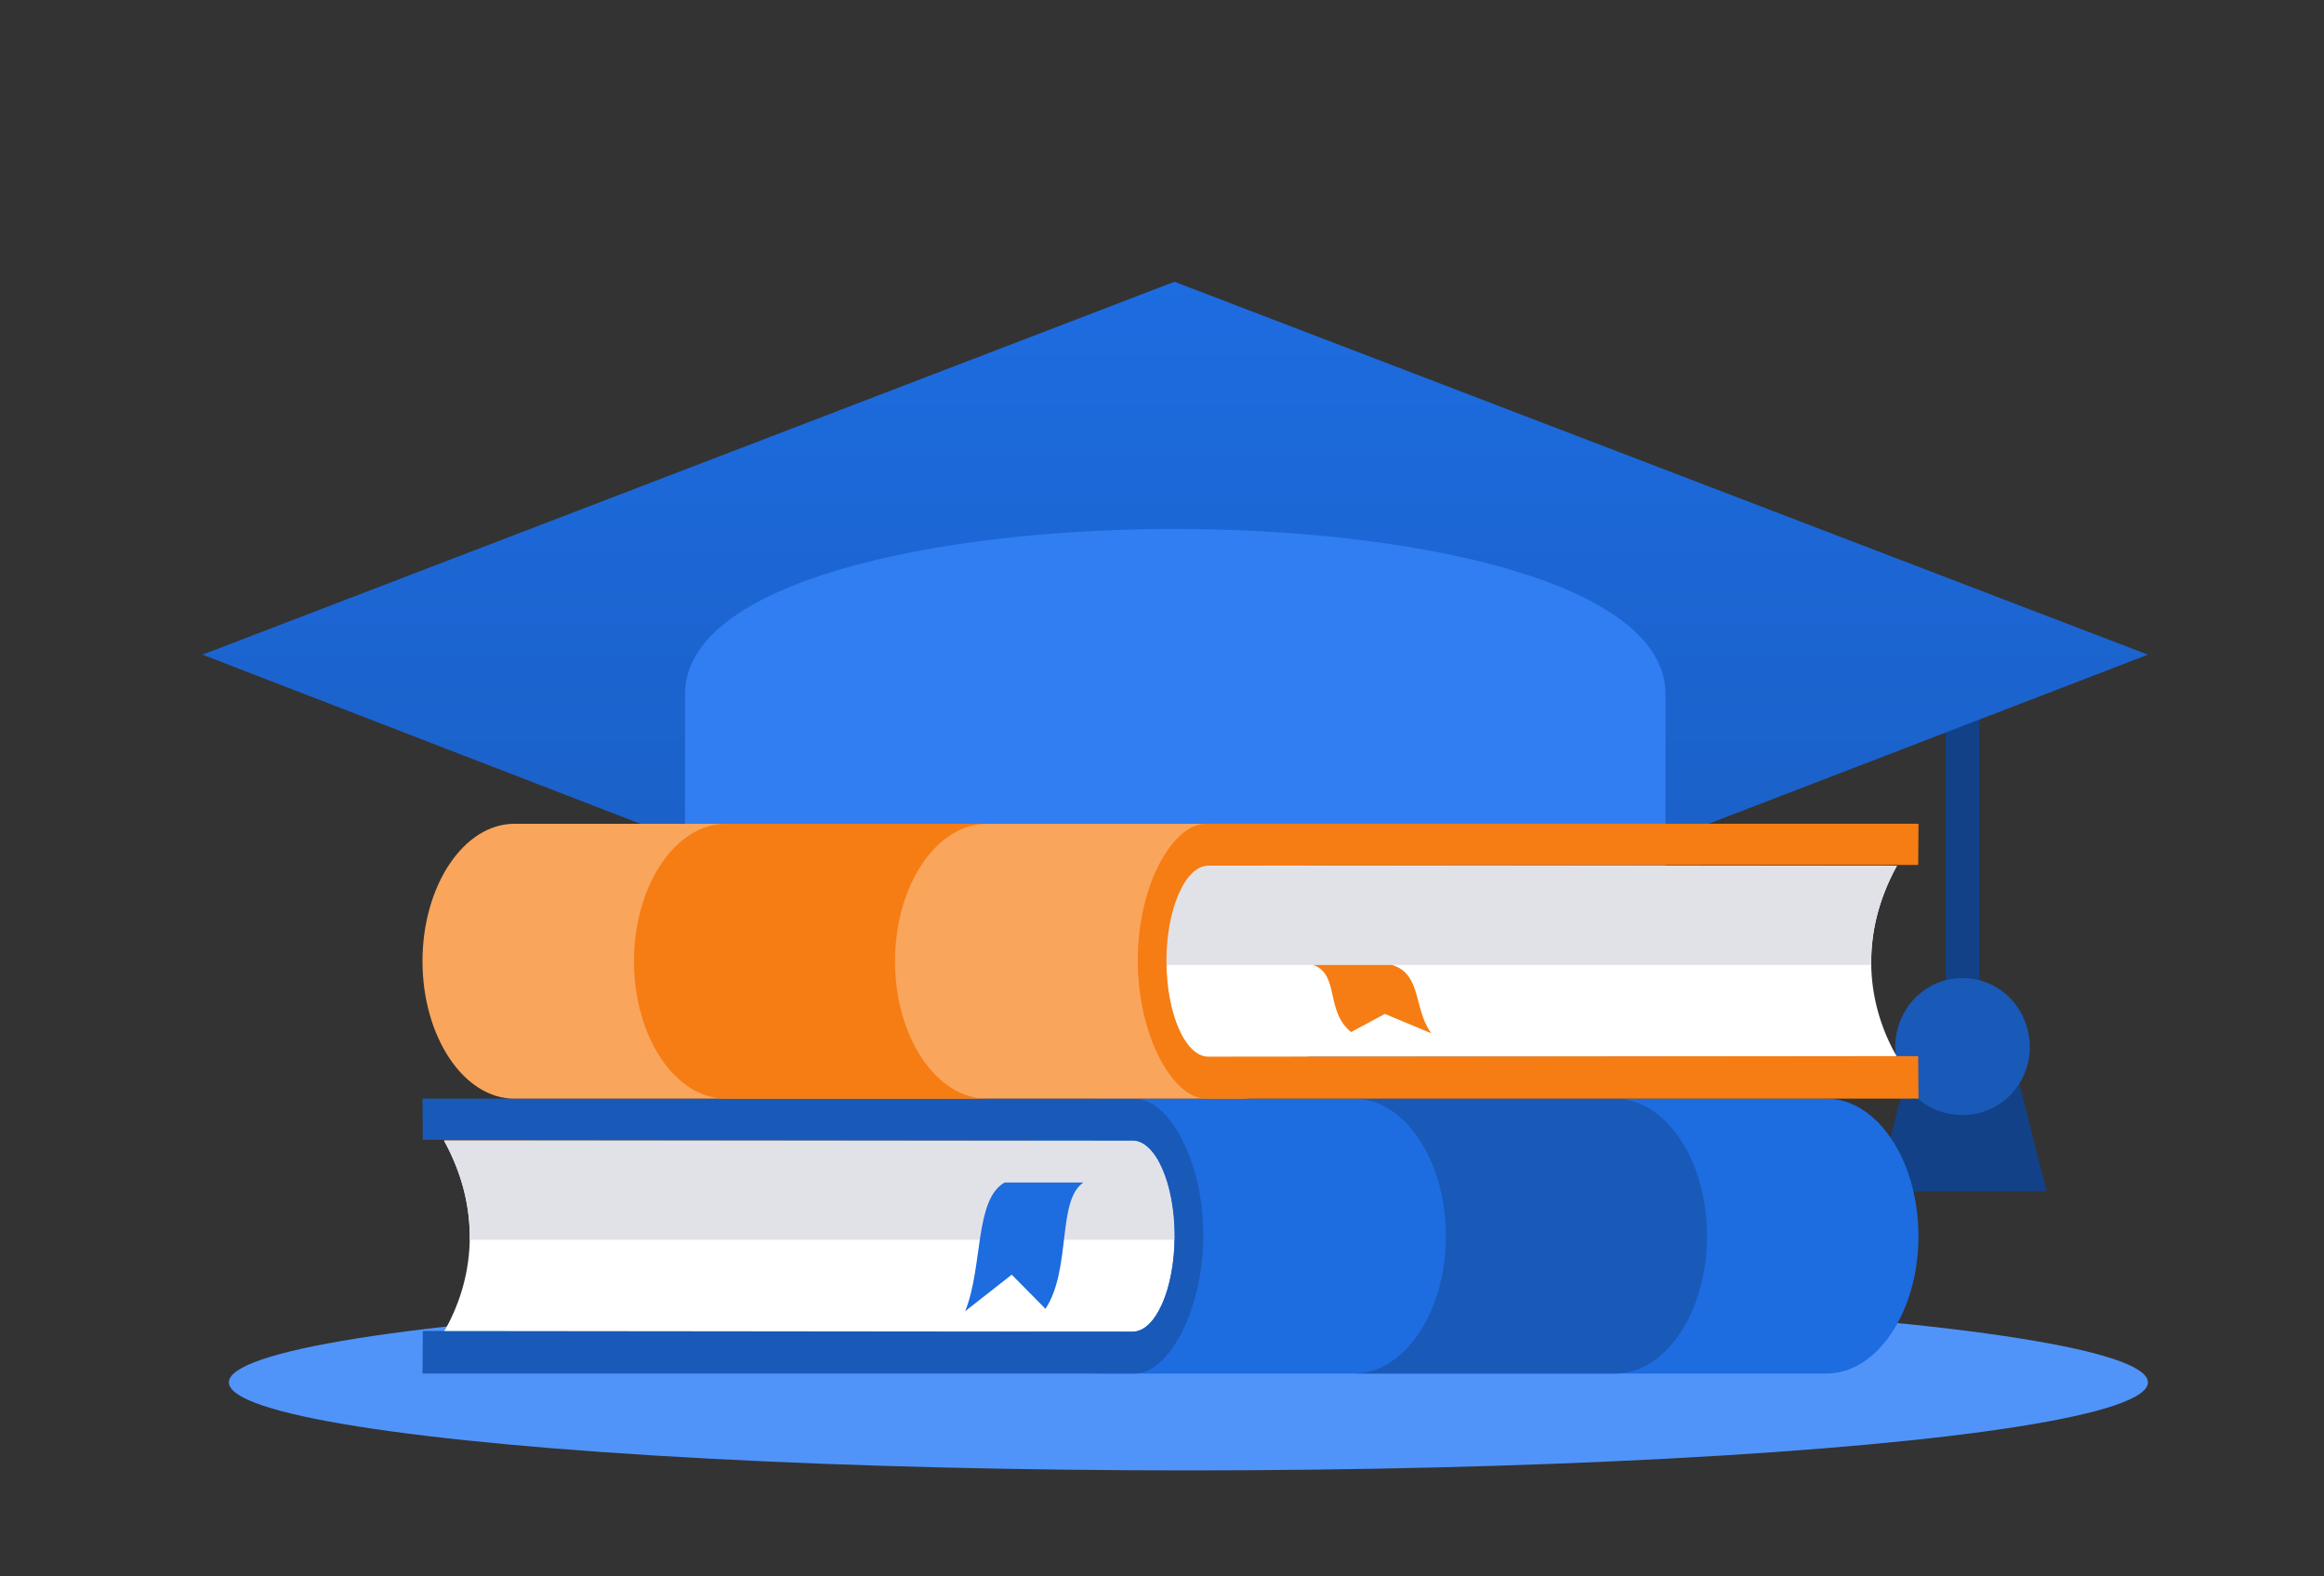<svg width="264" height="179" viewBox="0 0 264 179" fill="none" xmlns="http://www.w3.org/2000/svg">
<rect x="0" y="0" width="264" height="179" fill="#333333" stroke="none"/>
<ellipse cx="135" cy="157" rx="109" ry="10" fill="#5094FA"/>
<path fill-rule="evenodd" clip-rule="evenodd" d="M232.496 135.311H213.214L217.358 118.947H228.352L232.496 135.311Z" fill="#124187"/>
<path d="M224.847 75.635H221.027V124.4H224.847V75.635Z" fill="#124187"/>
<path fill-rule="evenodd" clip-rule="evenodd" d="M230.582 118.948C230.582 114.615 227.241 111.086 222.937 111.086C218.633 111.086 215.292 114.615 215.292 118.948C215.292 123.281 218.633 126.645 222.937 126.645C227.241 126.645 230.582 123.116 230.582 118.948Z" fill="#1959B8"/>
<path fill-rule="evenodd" clip-rule="evenodd" d="M23 74.351L133.416 32L243.996 74.351L187.747 96.006V79.002C187.747 66.489 159.549 60.716 133.412 60.716C107.276 60.716 79.078 66.493 79.078 79.002V96.006L23 74.351Z" fill="url(#paint0_linear_262_4667)"/>
<path fill-rule="evenodd" clip-rule="evenodd" d="M120.672 100.017C124.66 99.696 128.964 99.539 133.42 99.539C137.876 99.539 142.344 99.7 146.169 100.017C161.307 100.818 179.311 103.385 189.193 108.841V78.842C189.193 66.011 160.352 60.076 133.424 60.076C106.496 60.076 77.818 66.011 77.818 78.842V108.841C87.697 103.385 105.545 100.818 120.679 100.017H120.672Z" fill="#317EF2"/>
<path fill-rule="evenodd" clip-rule="evenodd" d="M207.502 124.778H124.808C119.07 124.778 114.377 131.801 114.377 140.387C114.377 148.973 119.073 155.996 124.808 155.996H207.502C213.236 155.996 217.932 148.973 217.932 140.387C217.932 131.801 213.236 124.778 207.502 124.778Z" fill="#1D6CE0"/>
<path fill-rule="evenodd" clip-rule="evenodd" d="M183.481 124.778H153.829C159.568 124.778 164.26 131.805 164.26 140.387C164.26 148.973 159.564 155.996 153.829 155.996H183.481C189.22 155.996 193.912 148.973 193.912 140.387C193.912 131.801 189.216 124.778 183.481 124.778Z" fill="#1959B8"/>
<path fill-rule="evenodd" clip-rule="evenodd" d="M128.667 151.241H50.438C53.68 145.652 54.947 137.713 50.438 129.537H128.663C131.281 129.537 133.431 134.426 133.431 140.391C133.431 146.357 131.285 151.245 128.663 151.245" fill="white"/>
<path fill-rule="evenodd" clip-rule="evenodd" d="M53.36 140.809C53.417 137.257 52.58 133.422 50.438 129.537H128.667C131.285 129.537 133.435 134.426 133.435 140.387C133.435 140.529 133.435 140.667 133.431 140.809H53.36Z" fill="#E1E1E8"/>
<path fill-rule="evenodd" clip-rule="evenodd" d="M47.994 156H128.926C132.697 156 136.685 148.881 136.685 140.295C136.685 131.709 132.697 124.778 128.926 124.778H47.994L48.029 129.456L128.663 129.537C131.281 129.537 133.431 134.426 133.431 140.391C133.431 146.356 131.285 151.245 128.663 151.245L48.029 151.164L47.994 156Z" fill="#1959B8"/>
<path fill-rule="evenodd" clip-rule="evenodd" d="M123.077 134.3H114.123C110.686 136.235 111.679 143.897 109.64 148.916L114.929 144.771L118.765 148.648C121.741 144.096 120.036 136.334 123.077 134.296" fill="#1D6CE0"/>
<path fill-rule="evenodd" clip-rule="evenodd" d="M58.425 93.561H141.119C146.857 93.561 151.549 100.584 151.549 109.17C151.549 117.756 146.853 124.779 141.119 124.779H58.425C52.69 124.779 47.994 117.756 47.994 109.17C47.994 100.584 52.69 93.561 58.425 93.561Z" fill="#FAA55C"/>
<path fill-rule="evenodd" clip-rule="evenodd" d="M82.449 93.561H112.102C106.363 93.561 101.671 100.588 101.671 109.17C101.671 117.756 106.367 124.779 112.102 124.779H82.449C76.711 124.779 72.019 117.756 72.019 109.17C72.019 100.584 76.715 93.561 82.449 93.561Z" fill="#F57D14"/>
<path fill-rule="evenodd" clip-rule="evenodd" d="M137.264 120.024H215.489C212.247 114.434 210.98 106.495 215.489 98.319H137.264C134.645 98.319 132.495 103.208 132.495 109.173C132.495 115.139 134.642 120.027 137.264 120.027" fill="white"/>
<path fill-rule="evenodd" clip-rule="evenodd" d="M212.567 109.591C212.509 106.039 213.347 102.204 215.489 98.319H137.26C134.642 98.319 132.491 103.208 132.491 109.17C132.491 109.311 132.491 109.449 132.495 109.591H212.563H212.567Z" fill="#E1E1E8"/>
<path fill-rule="evenodd" clip-rule="evenodd" d="M217.936 124.779H137.005C133.234 124.779 129.245 117.66 129.245 109.074C129.245 100.488 133.234 93.558 137.005 93.558H217.936L217.902 98.236L137.267 98.316C134.649 98.316 132.499 103.205 132.499 109.17C132.499 115.135 134.645 120.024 137.267 120.024L217.902 119.944L217.936 124.779Z" fill="#F57D14"/>
<path fill-rule="evenodd" clip-rule="evenodd" d="M149.167 109.592H158.122C161.558 110.619 160.565 114.691 162.604 117.358L157.315 115.155L153.479 117.216C150.503 114.798 152.208 110.672 149.167 109.588" fill="#F57D14"/>
<defs>
<linearGradient id="paint0_linear_262_4667" x1="130" y1="32" x2="130" y2="139" gradientUnits="userSpaceOnUse">
<stop stop-color="#1D6CE0"/>
<stop offset="1" stop-color="#1959B8"/>
</linearGradient>
</defs>
</svg>
